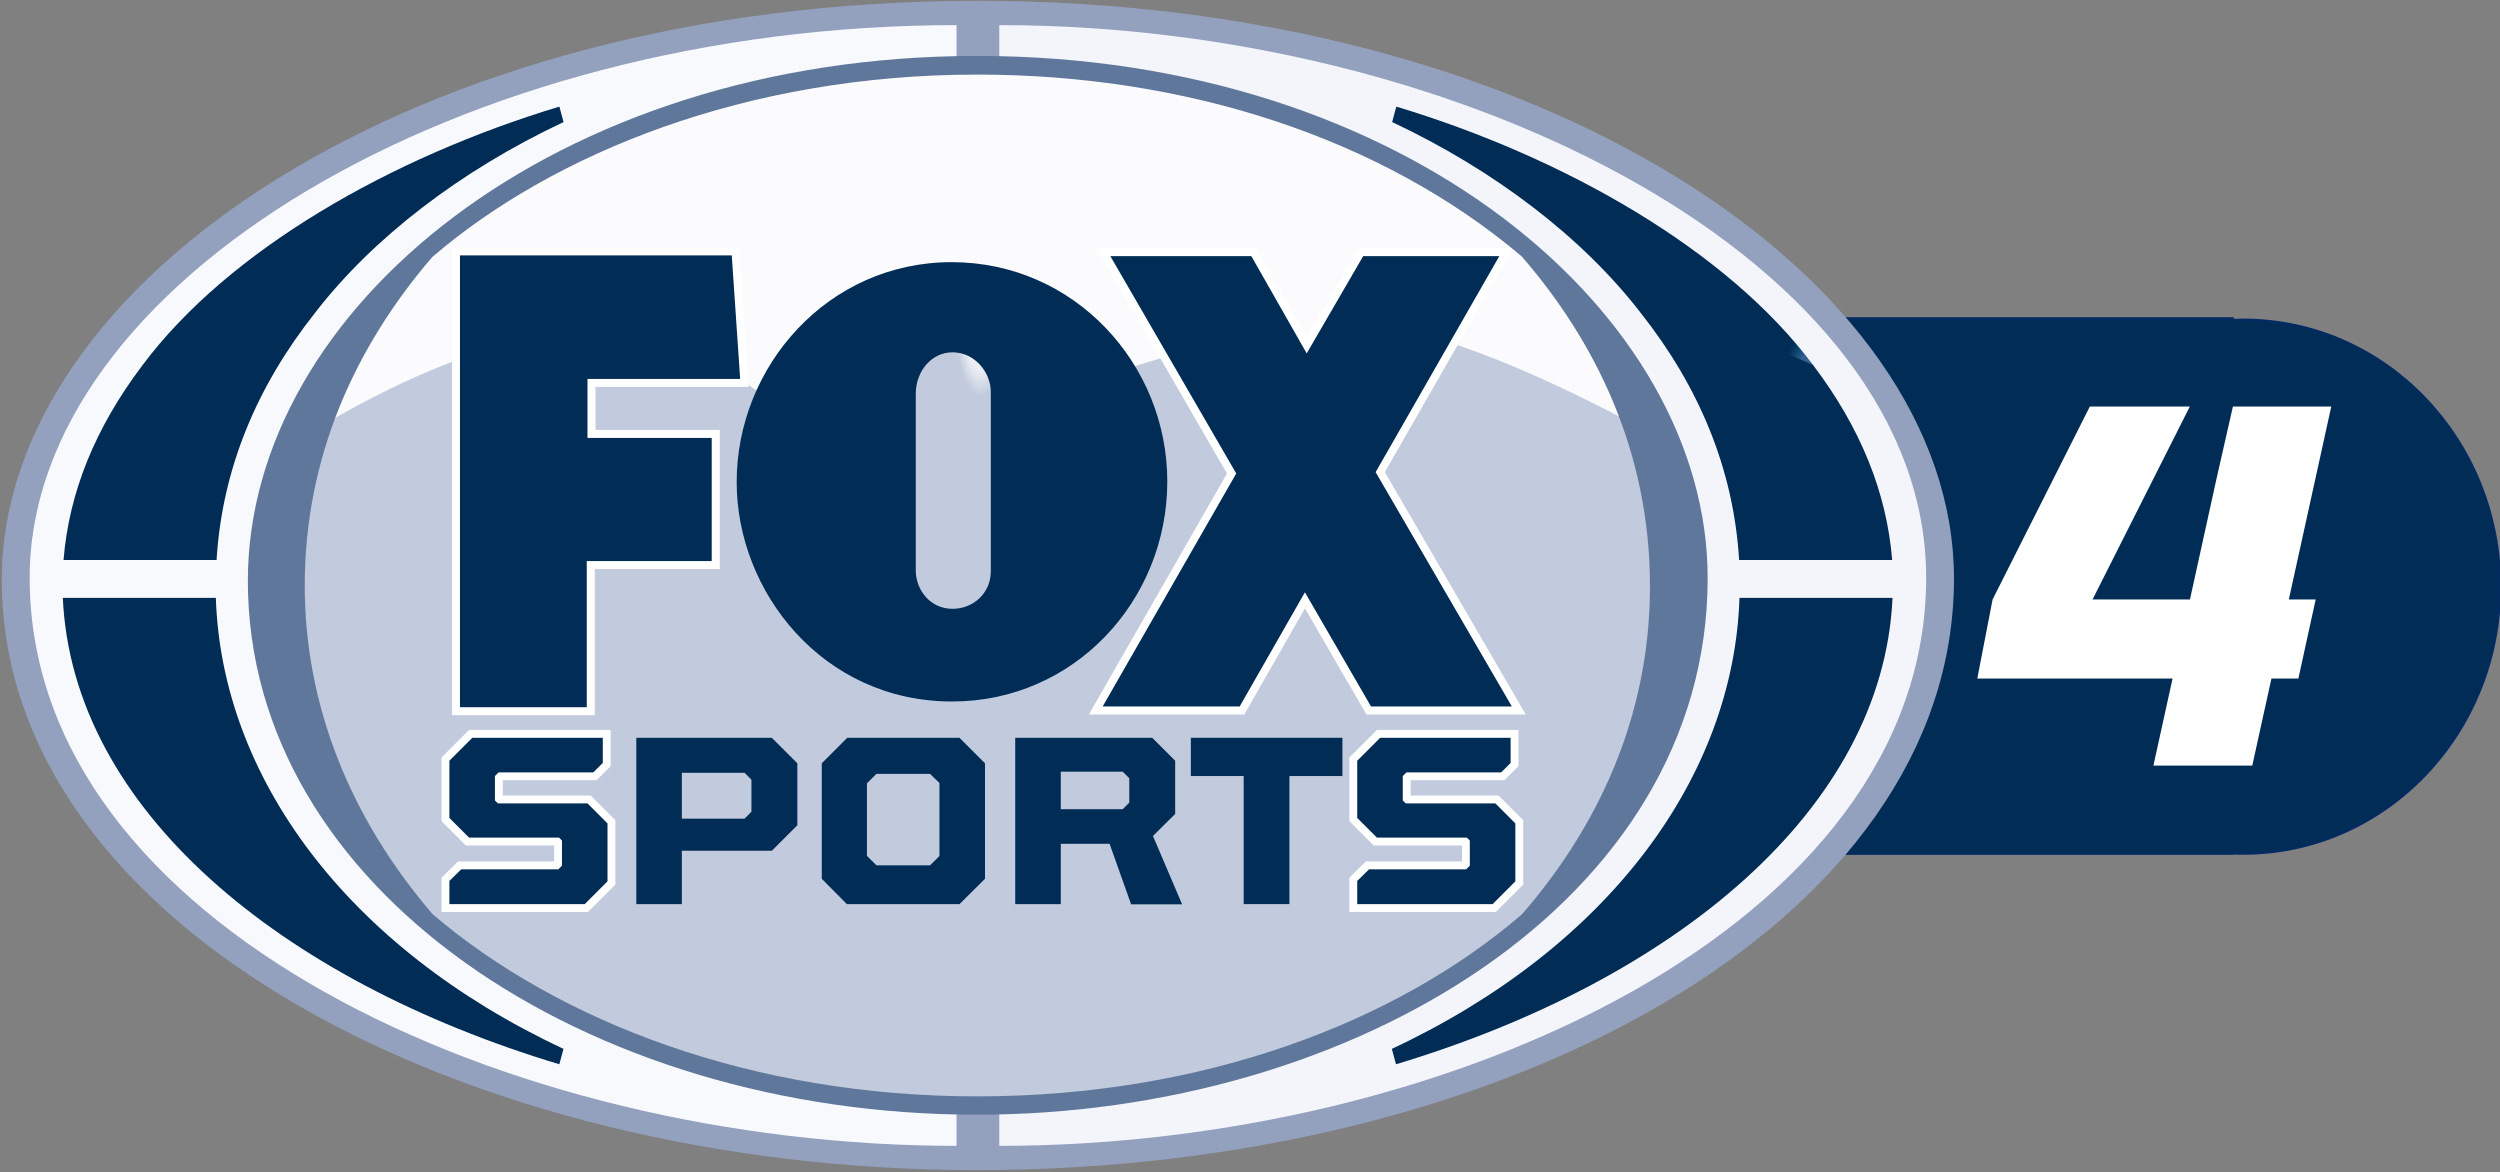 <?xml version="1.0" encoding="utf-8"?>
<!-- Generator: Adobe Illustrator 16.0.0, SVG Export Plug-In . SVG Version: 6.00 Build 0)  -->
<!DOCTYPE svg PUBLIC "-//W3C//DTD SVG 1.1//EN" "http://www.w3.org/Graphics/SVG/1.1/DTD/svg11.dtd">
<svg version="1.1"
	 id="svg9180" xmlns:rdf="http://www.w3.org/1999/02/22-rdf-syntax-ns#" xmlns:cc="http://creativecommons.org/ns#" xmlns:dc="http://purl.org/dc/elements/1.1/" xmlns:svg="http://www.w3.org/2000/svg"
	 xmlns="http://www.w3.org/2000/svg" xmlns:xlink="http://www.w3.org/1999/xlink" x="0px" y="0px" width="1276.243px"
	 height="598.352px" viewBox="0 0 1276.243 598.352" enable-background="new 0 0 1276.243 598.352" xml:space="preserve">
<rect x="0" y="0" width="1276.243" height="598.352" fill="#808080" stroke="none"/>
<path id="path3118" fill="#002C55" stroke="#032A61" stroke-width="1.218" d="M605.492,162.531v0.844
	c-1.579-0.059-3.156-0.125-4.75-0.125c-72.386,0-131.094,61.006-131.094,136.25s58.708,136.25,131.094,136.25
	c1.596,0,3.17-0.066,4.75-0.125v0.188h258.469h17.25h258.5v-0.219c1.82,0.078,3.632,0.156,5.47,0.156
	c72.387,0,131.063-61.007,131.063-136.25s-58.677-136.25-131.063-136.25c-1.838,0-3.648,0.079-5.47,0.156v-0.875h-258.5h-17.25
	H605.492z"/>
<g id="layer1" transform="translate(2019.544,-1694.487)">
	<g id="g10283" transform="matrix(0.186,0,0,0.186,-1643.004,1865.343)">
		<path id="path10049" fill="#93A1BE" d="M656.136,2292.842c-1404.359,0-2675.679-668.218-2675.679-1620.103
			c0-817.87,1126.953-1589.116,2678.675-1589.116c1543.708,0,2679.382,762.876,2679.382,1585.704
			C3338.514,1613.96,2104.45,2292.842,656.136,2292.842L656.136,2292.842z"/>
		<path id="path10043" fill="#F3F5FA" d="M718.203,2226.333c1230.822,0,2543.935-604.8,2543.935-1559.131
			c0-863.365-1268.016-1516.844-2543.935-1516.844V498.3v1638.636V2226.333z"/>
		<path id="path10041" fill="#F8F9FC" d="M600.941,2226.333c-1230.822,0-2543.935-604.8-2543.935-1559.131
			c0-808.73,1178.728-1516.844,2543.935-1516.844V498.3v1638.636V2226.333z"/>
		<path id="path10137" fill="#FBFBFD" d="M2611.88,688.565c0,792.64-874.647,1435.204-1953.581,1435.204
			s-1953.581-642.564-1953.581-1435.204S-420.635-746.638,658.299-746.638S2611.88-104.075,2611.88,688.565z"/>
		
			<radialGradient id="path10271_1_" cx="29432.969" cy="111066.492" r="1935.011" gradientTransform="matrix(2.050929e-004 0.1 -0.035 8.044064e-005 4547.683 -2976.258)" gradientUnits="userSpaceOnUse">
			<stop  offset="0" style="stop-color:#FFFFFF;stop-opacity:0"/>
			<stop  offset="0.682" style="stop-color:#E5E9F1"/>
			<stop  offset="1" style="stop-color:#C2CBDD"/>
		</radialGradient>
		<path id="path10271" fill="url(#path10271_1_)" d="M653.947,2111.491l-373.146-20.731l-416.493-88.57l-393.871-169.608
			l-314.724-207.309l-254.417-339.221L-1294.7,620.797l147.939-367.492c227.191-136.678,403.299-193.17,403.299-193.17
			l622.849-29.211l233.686,165.842L437.22-25.611l290.222,15.077l282.685,120.612l226.149-67.844l418.379,56.536l226.144-97.998
			c255.082,62.769,619.083,266.668,619.083,266.668l74.444,604.006l-128.151,410.836l-184.687,239.338L2095.64,1664.85
			l-344.867,209.184l-373.151,156.419l-491.874,71.621L653.947,2111.491z"/>
		<path id="path10126" fill="#FFFFFF" stroke="#FFFFFF" stroke-width="43.8" d="M1377.999,1020.364h-376l366.572-639.431
			l-345.569-596.571h387L1562,51.362l155-267.001h373.628l-339.467,592.91l373.842,643.093h-386.523l-181.424-313.268
			L1377.999,1020.364z"/>
		<path id="path9243" fill="#FFFFFF" stroke="#FFFFFF" stroke-width="44" d="M-761.998,1022.365V-217.639H-16L6.999,121.362
			h-419.002v162h341.002v338.001h-343.003v401.002H-761.998L-761.998,1022.365z"/>
		
			<radialGradient id="path9241_1_" cx="48668.426" cy="81690.945" r="1443.505" gradientTransform="matrix(-1.864481e-004 0.031 -0.041 -2.610273e-004 3982.954 -1726.857)" gradientUnits="userSpaceOnUse">
			<stop  offset="0" style="stop-color:#4372A1"/>
			<stop  offset="1" style="stop-color:#002C55"/>
		</radialGradient>
		<path id="path9241" fill="url(#path9241_1_)" d="M-761.998,1022.365V-217.639H-16L6.999,121.362h-419.002v162h341.002v338.001
			h-343.003v401.002H-761.998L-761.998,1022.365z"/>
		
			<radialGradient id="path10013_1_" cx="48668.238" cy="81690.992" r="1443.498" gradientTransform="matrix(-1.864481e-004 0.031 -0.041 -2.610273e-004 3982.954 -1726.857)" gradientUnits="userSpaceOnUse">
			<stop  offset="0" style="stop-color:#4372A1"/>
			<stop  offset="1" style="stop-color:#002C55"/>
		</radialGradient>
		<path id="path10013" fill="url(#path10013_1_)" d="M587.312-199.063c-339.425,0-589.846,285.647-589.846,603.658
			c0,300.229,235.451,602.188,591.407,602.188c335.56,0,590.501-277.536,590.501-603.969
			C1179.374,81.259,925.292-199.063,587.312-199.063z M589.999,48.374C650.574,48.374,695,103.027,695,157.376v492
			c0,60.145-48.386,103-105.001,103C526.555,752.376,489,698.03,489,647.375v-485C489,100.804,531.693,48.374,589.999,48.374z"/>
		
			<radialGradient id="path10017_1_" cx="48668.125" cy="81690.945" r="1443.508" gradientTransform="matrix(-1.864481e-004 0.031 -0.041 -2.610273e-004 3982.954 -1726.857)" gradientUnits="userSpaceOnUse">
			<stop  offset="0" style="stop-color:#4372A1"/>
			<stop  offset="1" style="stop-color:#002C55"/>
		</radialGradient>
		<path id="path10017" fill="url(#path10017_1_)" d="M1377.999,1020.364h-376l366.572-639.431l-345.569-596.571h387L1562,51.362
			l155-267.001h373.628l-339.467,592.91l373.842,643.093h-386.523l-181.424-313.268L1377.999,1020.364z"/>
		<path id="path10045" fill="#002C55" d="M-1851.999,722.359h419.997c15.86,488.543,356.416,957.869,954.145,1237.783
			l-11.423,42.279C-1253.233,1772.401-1825.616,1303.379-1851.999,722.359z"/>
		<path id="path10047" fill="#002C55" d="M3169.812,722.359H2749.81c-15.86,488.543-356.417,957.869-954.145,1237.783l11.429,42.279
			C2571.042,1772.401,3143.425,1303.379,3169.812,722.359z"/>
		
			<linearGradient id="path10053_1_" gradientUnits="userSpaceOnUse" x1="-197736.625" y1="12060.787" x2="-196587.031" y2="11355.958" gradientTransform="matrix(0.035 0 0 0.035 5246.839 -323.213)">
			<stop  offset="0" style="stop-color:#32608F"/>
			<stop  offset="0.2" style="stop-color:#245583"/>
			<stop  offset="0.4" style="stop-color:#154976"/>
			<stop  offset="0.603" style="stop-color:#083F69"/>
			<stop  offset="0.8" style="stop-color:#01335D"/>
			<stop  offset="1" style="stop-color:#002C55"/>
		</linearGradient>
		<path id="path10053" fill="url(#path10053_1_)" d="M-1489.999,152.361l-143-68.999
			c235.226-314.753,680.621-569.445,1143.855-709.318l11.492,42.394c-281.763,132.386-523.458,317.67-682.349,523.924
			L-1489.999,152.361z"/>
		<path id="path10051" fill="#002C55" d="M-1850.003,618.364h420.002c15.331-251.185,110.972-476.994,269.999-678.002
			c-277.175,50.442-472.998,143-472.998,143C-1763.434,255.66-1835.17,433.593-1850.003,618.364z"/>
		
			<linearGradient id="path10063_1_" gradientUnits="userSpaceOnUse" x1="-66737.945" y1="11688.522" x2="-67874.242" y2="11002.534" gradientTransform="matrix(0.035 0 0 0.035 5246.839 -323.213)">
			<stop  offset="0" style="stop-color:#32608F"/>
			<stop  offset="0.2" style="stop-color:#245583"/>
			<stop  offset="0.4" style="stop-color:#154976"/>
			<stop  offset="0.603" style="stop-color:#083F69"/>
			<stop  offset="0.8" style="stop-color:#01335D"/>
			<stop  offset="1" style="stop-color:#002C55"/>
		</linearGradient>
		<path id="path10063" fill="url(#path10063_1_)" d="M2808.823,152.361l143-68.999
			c-235.226-314.753-680.626-569.445-1143.861-709.318l-11.492,42.394c281.763,132.386,523.463,317.67,682.349,523.924
			L2808.823,152.361z"/>
		<path id="path10061" fill="#002C55" d="M3168.823,618.364H2748.82c-15.331-251.185-110.966-476.994-269.999-678.002
			c277.175,50.442,473.003,143,473.003,143C3082.259,255.66,3153.994,433.593,3168.823,618.364z"/>
		<path id="path10128" fill="#FFFFFF" stroke="#FFFFFF" stroke-width="43" d="M-790.999,1562.861v-63.628l32.5-31.887h266.553
			l9.946-9.983v-69.002l-7.998-7.993h-247l-54.001-54.006v-157.006l62.999-62.994h357.998v68.996l-26,26h-260l-9.999,10.004v67.001
			l7.998,7.993h246l55.001,55.006v158.996l-62.502,62.502H-790.999L-790.999,1562.861z"/>
		<path id="path10130" fill="#FFFFFF" stroke="#FFFFFF" stroke-width="43" d="M1700.658,1562.861v-63.628l32.5-31.887h266.558
			l9.941-9.983v-69.002l-7.998-7.993h-247l-54.001-54.006v-157.006l62.999-62.994h358.003v68.996l-26,26h-260l-10.004,10.004v67.001
			l8.003,7.993h246l55.001,55.006v158.996l-62.502,62.502H1700.658L1700.658,1562.861z"/>
		
			<radialGradient id="path10019_1_" cx="184246.312" cy="25455.9" r="1462.829" gradientTransform="matrix(-0.034 1.266718e-004 -9.789336e-005 -0.026 6815.381 1109.316)" gradientUnits="userSpaceOnUse">
			<stop  offset="0" style="stop-color:#4372A1"/>
			<stop  offset="0.746" style="stop-color:#113D68"/>
			<stop  offset="1" style="stop-color:#002C55"/>
		</radialGradient>
		<path id="path10019" fill="url(#path10019_1_)" d="M-790.999,1562.861v-63.628l32.5-31.887h266.553l9.946-9.983v-69.002
			l-7.998-7.993h-247l-54.001-54.006v-157.006l62.999-62.994h357.998v68.996l-26,26h-260l-9.999,10.004v67.001l7.998,7.993h246
			l55.001,55.006v158.996l-62.502,62.502H-790.999L-790.999,1562.861z"/>
		
			<radialGradient id="path10021_1_" cx="184246.188" cy="25455.67" r="1462.827" gradientTransform="matrix(-0.034 1.266718e-004 -9.789336e-005 -0.026 6815.381 1109.316)" gradientUnits="userSpaceOnUse">
			<stop  offset="0" style="stop-color:#4372A1"/>
			<stop  offset="0.746" style="stop-color:#113D68"/>
			<stop  offset="1" style="stop-color:#002C55"/>
		</radialGradient>
		<path id="path10021" fill="url(#path10021_1_)" d="M-278.001,1106.378v456.504h124.998v-146.499h247L164,1346.376v-170.001
			l-70.002-69.997H-278.001L-278.001,1106.378z M-153.003,1202.375H18.999l19.002,19.003v87.994l-19.002,19.002h-172.002V1202.375
			L-153.003,1202.375z"/>
		
			<radialGradient id="path10025_1_" cx="184246.312" cy="25455.414" r="1462.815" gradientTransform="matrix(-0.034 1.266718e-004 -9.789336e-005 -0.026 6815.381 1109.316)" gradientUnits="userSpaceOnUse">
			<stop  offset="0" style="stop-color:#4372A1"/>
			<stop  offset="0.658" style="stop-color:#113D68"/>
			<stop  offset="1" style="stop-color:#002C55"/>
		</radialGradient>
		<path id="path10025" fill="url(#path10025_1_)" d="M300.998,1106.378l-69.997,69.997v316.997l68.996,69.51h308.999l70.002-69.51
			v-316.997l-70.002-69.997H300.998z M380.999,1205.371H528l26,25.005v200.442l-25.812,25.56h-147.19l-26-26v-199.007
			L380.999,1205.371z"/>
		
			<radialGradient id="path10029_1_" cx="184246.438" cy="25455.734" r="1462.82" gradientTransform="matrix(-0.034 1.266718e-004 -9.789336e-005 -0.026 6815.381 1109.316)" gradientUnits="userSpaceOnUse">
			<stop  offset="0" style="stop-color:#4372A1"/>
			<stop  offset="0.746" style="stop-color:#113D68"/>
			<stop  offset="1" style="stop-color:#002C55"/>
		</radialGradient>
		<path id="path10029" fill="url(#path10029_1_)" d="M762.001,1106.378v456.504h124.998V1397.38h134.002l58.998,165.994h139.999
			l-79.996-187.531l60.998-60.464v-146.001l-62.999-62.999H762.001L762.001,1106.378z M886.999,1199.379H1057l18.002,17.997v67.001
			L1057,1302.374H886.999V1199.379z"/>
		
			<radialGradient id="path10033_1_" cx="184246.312" cy="25456.027" r="1462.83" gradientTransform="matrix(-0.034 1.266718e-004 -9.789336e-005 -0.026 6815.381 1109.316)" gradientUnits="userSpaceOnUse">
			<stop  offset="0" style="stop-color:#4372A1"/>
			<stop  offset="0.746" style="stop-color:#113D68"/>
			<stop  offset="1" style="stop-color:#002C55"/>
		</radialGradient>
		<path id="path10033" fill="url(#path10033_1_)" d="M1388.998,1562.861v-351.498h-145.001v-105.001h416.001v105.001h-145.499
			v351.498H1388.998z"/>
		
			<radialGradient id="path10035_1_" cx="184246.688" cy="25456.541" r="1462.844" gradientTransform="matrix(-0.034 1.266718e-004 -9.789336e-005 -0.026 6815.381 1109.316)" gradientUnits="userSpaceOnUse">
			<stop  offset="0" style="stop-color:#4372A1"/>
			<stop  offset="0.746" style="stop-color:#113D68"/>
			<stop  offset="1" style="stop-color:#002C55"/>
		</radialGradient>
		<path id="path10035" fill="url(#path10035_1_)" d="M1700.658,1562.861v-63.628l32.5-31.887h266.558l9.941-9.983v-69.002
			l-7.998-7.993h-247l-54.001-54.006v-157.006l62.999-62.994h358.003v68.996l-26,26h-260l-10.004,10.004v67.001l8.003,7.993h246
			l55.001,55.006v158.996l-62.502,62.502H1700.658L1700.658,1562.861z"/>
		<path id="path10039" fill="#60779C" d="M657.466-765.062c-1159.422,0-2001.621,696.227-2001.621,1440.75
			c0,845.774,930.47,1465.124,2000.621,1465.124c1029.17,0,2005.973-583.781,2005.973-1472.905
			C2662.439-56.674,1834.089-765.062,657.466-765.062z M658.064-713.845c570.927,0,1109.03,173.127,1493.871,498.846
			c197.923,228.05,352.19,530.607,352.19,905.282c0,366.871-150.38,669.218-351.247,900.38
			c-345.051,297.324-876.559,499.867-1495.411,499.867c-619.004,0-1148.873-205.329-1494.594-500.056
			c-226.369-263.955-350.875-573.588-350.875-902.066c0-350.723,136.883-653.547,349.969-901.501
			C-508.932-495.699,20.806-713.845,658.064-713.845z"/>
	</g>
</g>
<g id="text3259" transform="matrix(1,0,-0.22,1,-3.291284e-5,7.6e-5)">
	<polygon fill="#FFFFFF" points="1235.766,207.52 1235.768,306.03 1249.478,306.03 1249.525,346.396 1235.768,346.4 
		1235.763,390.829 1185.293,390.829 1185.291,346.394 1085.607,346.396 1084.541,306.03 1112.514,207.518 1163.559,207.529 
		1135.561,306.03 1185.29,306.03 1185.284,244.97 1185.556,207.52 	"/>
</g>
</svg>
